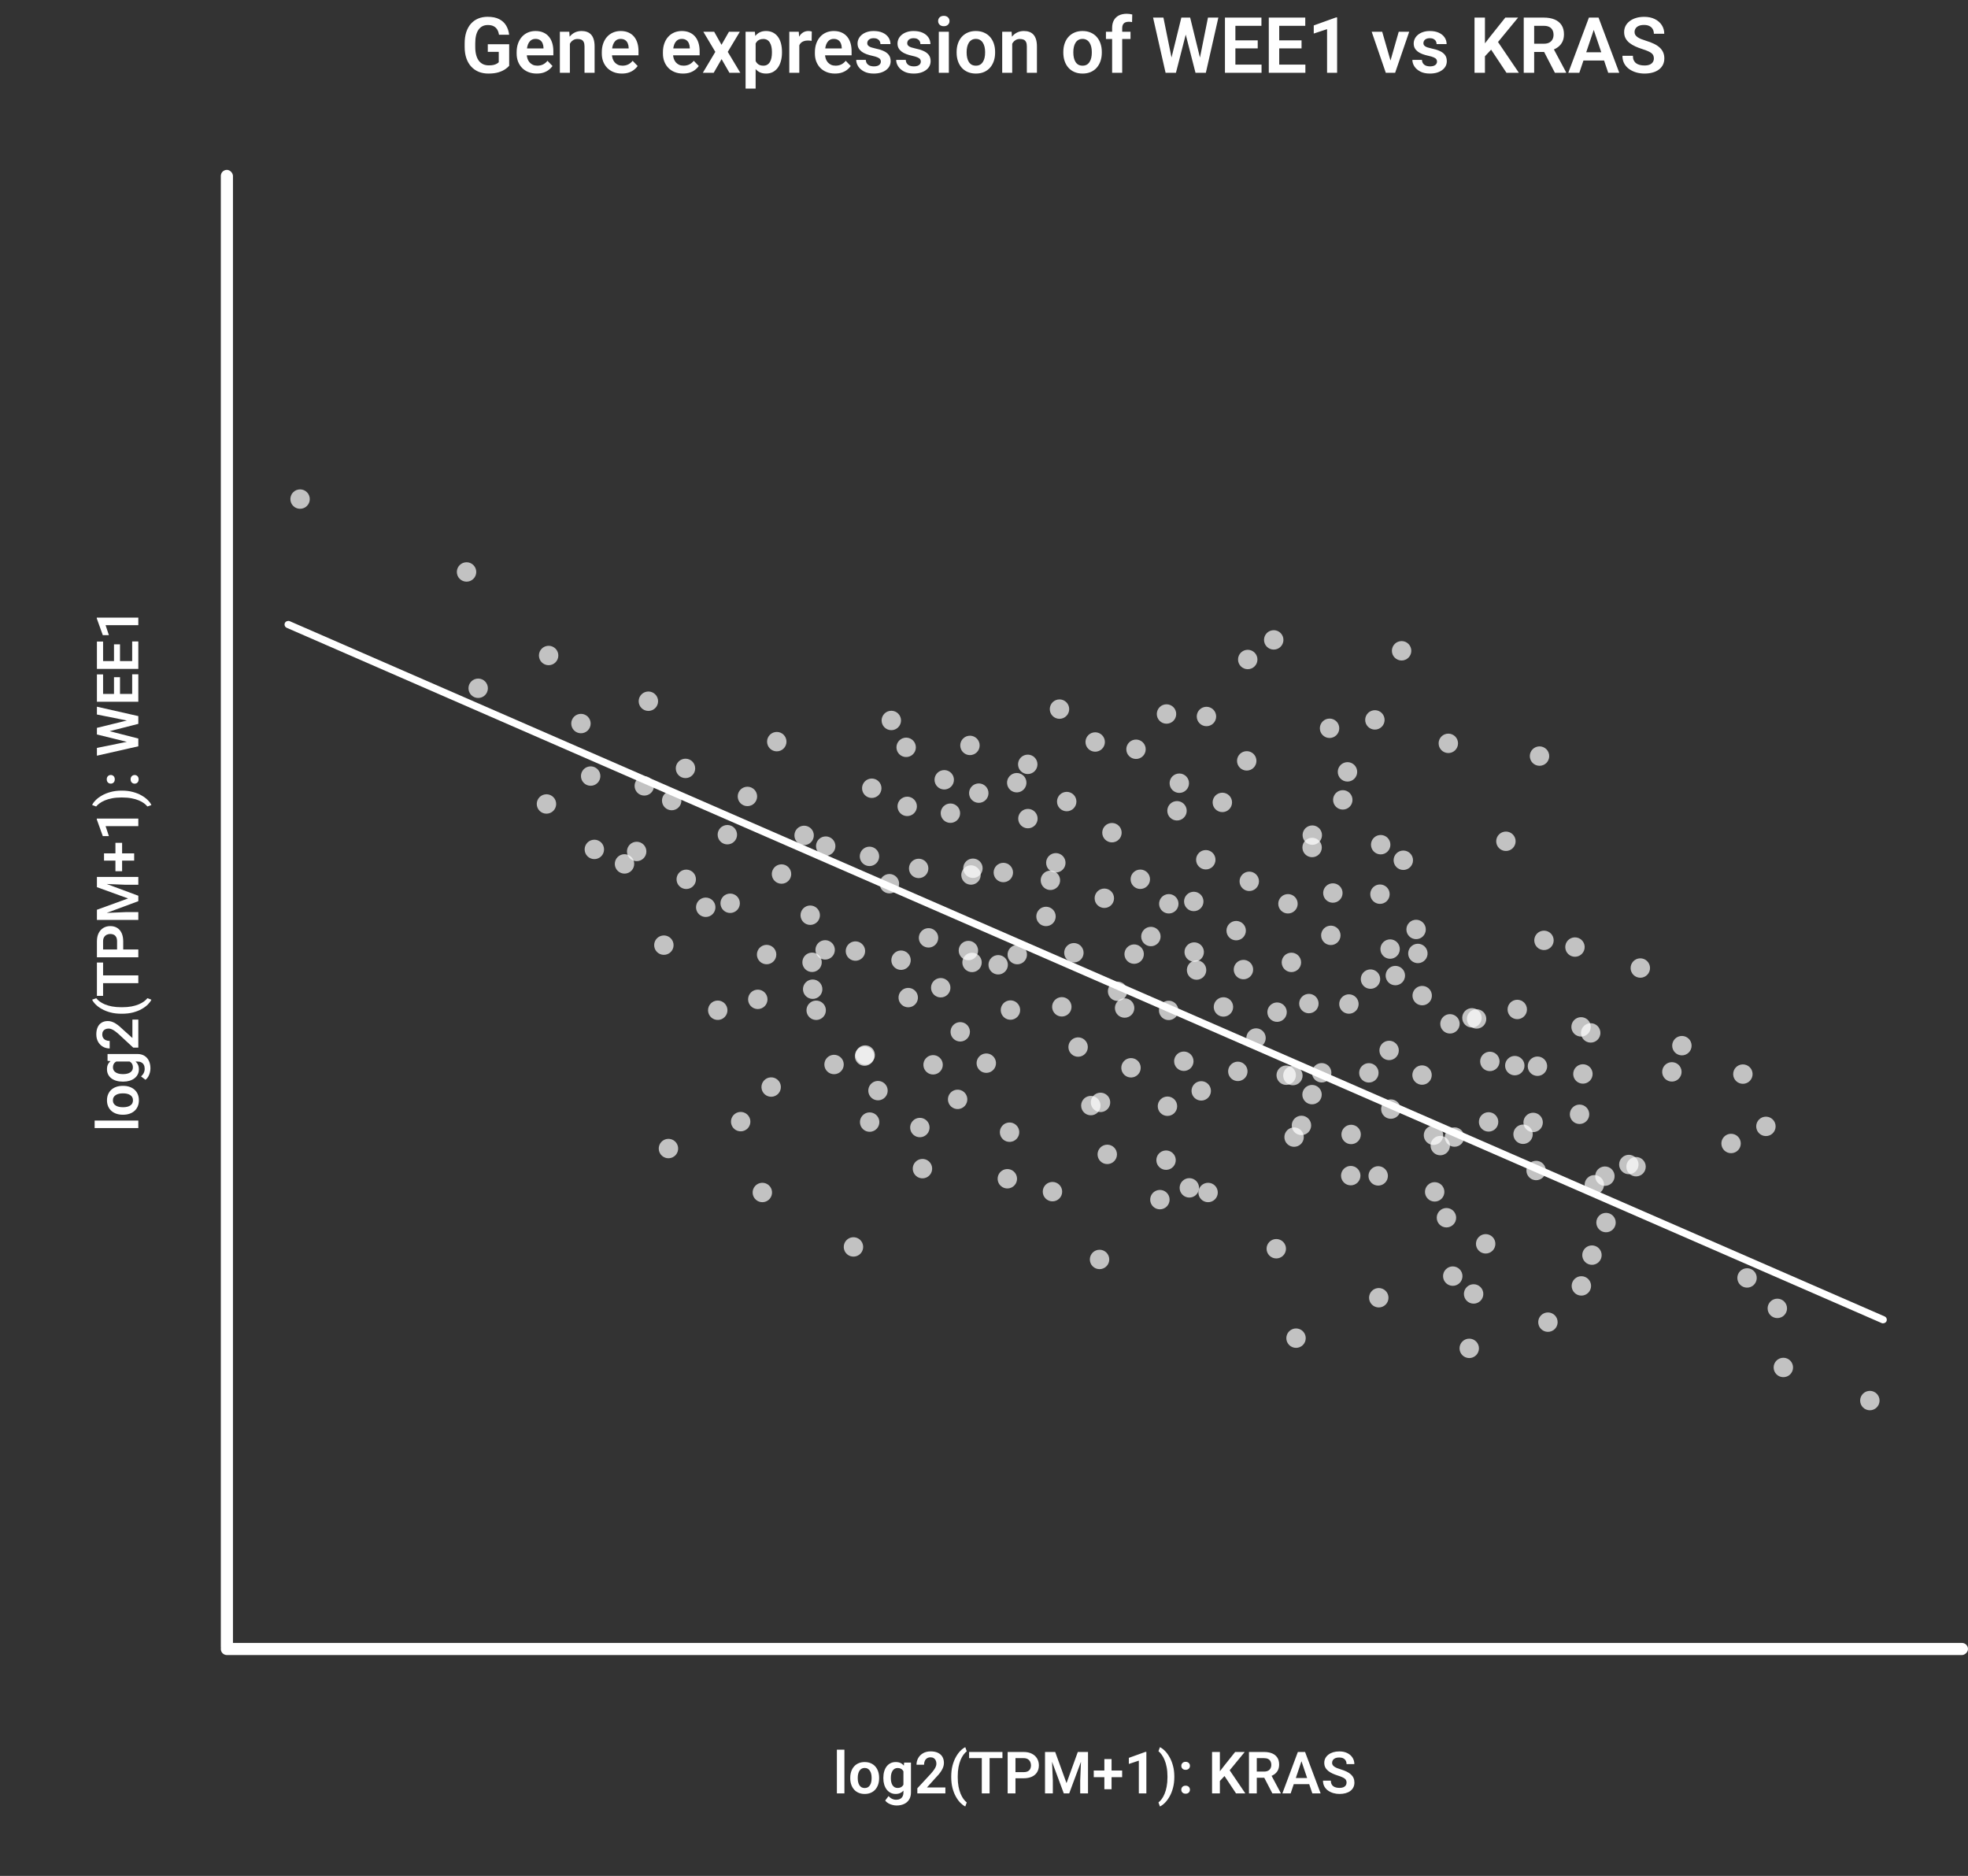 <svg width="811" height="773" viewBox="0 0 811 773" fill="none" xmlns="http://www.w3.org/2000/svg">
<rect x="0" y="0" width="811" height="773" fill="#333333" stroke="none"/>
<rect x="91" y="70" width="5" height="611" rx="2.5" fill="white"/>
<rect x="811" y="677" width="5" height="720" rx="2.5" transform="rotate(90 811 677)" fill="white"/>
<path d="M39 461.746L57 461.746L57 464.852L39 464.852L39 461.746ZM50.789 459.344L50.543 459.344C49.613 459.344 48.758 459.211 47.977 458.945C47.188 458.68 46.504 458.293 45.926 457.785C45.348 457.277 44.898 456.656 44.578 455.922C44.25 455.187 44.086 454.352 44.086 453.414C44.086 452.461 44.25 451.617 44.578 450.883C44.898 450.141 45.348 449.516 45.926 449.008C46.504 448.5 47.188 448.113 47.977 447.848C48.758 447.582 49.613 447.449 50.543 447.449L50.789 447.449C51.711 447.449 52.566 447.582 53.355 447.848C54.137 448.113 54.82 448.5 55.406 449.008C55.984 449.516 56.434 450.137 56.754 450.871C57.074 451.605 57.234 452.445 57.234 453.391C57.234 454.328 57.074 455.168 56.754 455.91C56.434 456.652 55.984 457.277 55.406 457.785C54.82 458.293 54.137 458.68 53.355 458.945C52.566 459.211 51.711 459.344 50.789 459.344ZM50.543 456.25L50.789 456.25C51.344 456.25 51.863 456.195 52.348 456.086C52.832 455.977 53.258 455.809 53.625 455.582C53.992 455.355 54.281 455.062 54.492 454.703C54.695 454.336 54.797 453.898 54.797 453.391C54.797 452.891 54.695 452.461 54.492 452.102C54.281 451.742 53.992 451.449 53.625 451.223C53.258 450.988 52.832 450.816 52.348 450.707C51.863 450.598 51.344 450.543 50.789 450.543L50.543 450.543C49.996 450.543 49.484 450.598 49.008 450.707C48.523 450.816 48.098 450.988 47.73 451.223C47.355 451.449 47.062 451.746 46.852 452.113C46.633 452.473 46.523 452.906 46.523 453.414C46.523 453.914 46.633 454.344 46.852 454.703C47.062 455.062 47.355 455.355 47.73 455.582C48.098 455.809 48.523 455.977 49.008 456.086C49.484 456.195 49.996 456.25 50.543 456.25ZM44.32 437.137L44.32 434.324L56.613 434.324C57.762 434.324 58.734 434.574 59.531 435.074C60.336 435.566 60.945 436.258 61.359 437.148C61.781 438.039 61.992 439.074 61.992 440.254C61.992 440.762 61.922 441.312 61.781 441.906C61.641 442.492 61.418 443.059 61.113 443.605C60.816 444.145 60.43 444.594 59.953 444.953L58.125 443.559C58.617 443.137 58.988 442.66 59.238 442.129C59.496 441.598 59.625 441.023 59.625 440.406C59.625 439.781 59.508 439.25 59.273 438.812C59.047 438.367 58.711 438.027 58.266 437.793C57.828 437.551 57.289 437.43 56.648 437.43L47.215 437.43L44.32 437.137ZM50.812 445.703L50.566 445.703C49.598 445.703 48.719 445.586 47.93 445.352C47.133 445.117 46.449 444.781 45.879 444.344C45.309 443.898 44.867 443.363 44.555 442.738C44.242 442.105 44.086 441.395 44.086 440.605C44.086 439.77 44.238 439.066 44.543 438.496C44.848 437.918 45.281 437.441 45.844 437.066C46.406 436.684 47.074 436.387 47.848 436.176C48.613 435.957 49.457 435.789 50.379 435.672L51.047 435.672C51.945 435.781 52.77 435.957 53.52 436.199C54.27 436.434 54.926 436.746 55.488 437.137C56.043 437.527 56.473 438.012 56.777 438.59C57.082 439.168 57.234 439.848 57.234 440.629C57.234 441.41 57.074 442.113 56.754 442.738C56.434 443.363 55.984 443.898 55.406 444.344C54.828 444.781 54.148 445.117 53.367 445.352C52.586 445.586 51.734 445.703 50.812 445.703ZM50.566 442.609L50.812 442.609C51.359 442.609 51.871 442.555 52.348 442.445C52.824 442.336 53.246 442.168 53.613 441.941C53.973 441.715 54.254 441.43 54.457 441.086C54.66 440.742 54.762 440.332 54.762 439.855C54.762 439.215 54.629 438.691 54.363 438.285C54.09 437.871 53.719 437.559 53.25 437.348C52.773 437.129 52.238 436.988 51.645 436.926L49.805 436.926C49.336 436.965 48.902 437.051 48.504 437.184C48.105 437.309 47.762 437.484 47.473 437.711C47.184 437.937 46.957 438.227 46.793 438.578C46.629 438.93 46.547 439.348 46.547 439.832C46.547 440.301 46.652 440.711 46.863 441.062C47.066 441.414 47.352 441.703 47.719 441.93C48.086 442.156 48.512 442.328 48.996 442.445C49.48 442.555 50.004 442.609 50.566 442.609ZM54.562 420.145L57 420.145L57 431.699L54.914 431.699L48.926 426.156C48.27 425.578 47.699 425.121 47.215 424.785C46.73 424.449 46.293 424.211 45.902 424.07C45.504 423.922 45.125 423.848 44.766 423.848C44.242 423.848 43.785 423.941 43.395 424.129C42.996 424.316 42.688 424.59 42.469 424.949C42.25 425.301 42.141 425.734 42.141 426.25C42.141 426.82 42.273 427.309 42.539 427.715C42.797 428.113 43.156 428.418 43.617 428.629C44.078 428.832 44.605 428.934 45.199 428.934L45.199 432.039C44.191 432.039 43.273 431.805 42.445 431.336C41.609 430.867 40.941 430.195 40.441 429.32C39.941 428.445 39.691 427.406 39.691 426.203C39.691 425.031 39.887 424.039 40.277 423.227C40.66 422.414 41.207 421.797 41.918 421.375C42.629 420.953 43.477 420.742 44.461 420.742C45.008 420.742 45.547 420.832 46.078 421.012C46.609 421.191 47.137 421.445 47.66 421.773C48.176 422.094 48.699 422.477 49.23 422.922C49.762 423.367 50.305 423.863 50.859 424.41L54.562 427.738L54.562 420.145ZM50.285 417.73L50.062 417.73C48.406 417.73 46.902 417.555 45.551 417.203C44.191 416.844 43 416.375 41.977 415.797C40.953 415.219 40.105 414.594 39.434 413.922C38.754 413.242 38.266 412.582 37.969 411.941L39.668 411.332C40.004 411.777 40.465 412.223 41.051 412.668C41.629 413.105 42.344 413.504 43.195 413.863C44.047 414.223 45.039 414.512 46.172 414.73C47.305 414.941 48.594 415.047 50.039 415.047L50.309 415.047C51.754 415.047 53.047 414.941 54.188 414.73C55.32 414.512 56.312 414.223 57.164 413.863C58.016 413.504 58.738 413.105 59.332 412.668C59.926 412.223 60.395 411.777 60.738 411.332L62.391 411.941C62.086 412.582 61.598 413.242 60.926 413.922C60.254 414.594 59.406 415.219 58.383 415.797C57.359 416.375 56.172 416.844 54.82 417.203C53.461 417.555 51.949 417.73 50.285 417.73ZM39.938 401.922L57 401.922L57 405.133L39.938 405.133L39.938 401.922ZM39.938 396.625L42.48 396.625L42.48 410.371L39.938 410.371L39.938 396.625ZM50.777 387.918L50.777 392.312L48.246 392.312L48.246 387.918C48.246 387.199 48.129 386.617 47.895 386.172C47.652 385.719 47.324 385.387 46.91 385.176C46.488 384.965 46.008 384.859 45.469 384.859C44.945 384.859 44.457 384.965 44.004 385.176C43.551 385.387 43.184 385.719 42.902 386.172C42.621 386.617 42.48 387.199 42.48 387.918L42.48 391.258L57 391.258L57 394.48L39.938 394.48L39.938 387.918C39.938 386.59 40.176 385.457 40.652 384.52C41.121 383.574 41.773 382.855 42.609 382.363C43.438 381.863 44.383 381.613 45.445 381.613C46.547 381.613 47.496 381.863 48.293 382.363C49.09 382.855 49.703 383.574 50.133 384.52C50.562 385.457 50.777 386.59 50.777 387.918ZM39.938 377.676L39.938 374.887L52.781 370.223L39.938 365.57L39.938 362.77L57 369.109L57 371.348L39.938 377.676ZM39.938 379.082L39.938 376.352L51.738 375.859L57 375.859L57 379.082L39.938 379.082ZM39.938 364.105L39.938 361.363L57 361.363L57 364.586L51.738 364.586L39.938 364.105ZM47.566 347.301L50.32 347.301L50.32 358.996L47.566 358.996L47.566 347.301ZM42.867 351.66L55.289 351.66L55.289 354.625L42.867 354.625L42.867 351.66ZM39.891 337.316L57 337.316L57 340.422L43.512 340.422L44.871 344.535L42.363 344.535L39.891 337.668L39.891 337.316ZM50.062 325.797L50.285 325.797C51.91 325.797 53.398 325.98 54.75 326.348C56.102 326.707 57.293 327.184 58.324 327.777C59.355 328.363 60.215 329.004 60.902 329.699C61.59 330.387 62.086 331.062 62.391 331.727L60.738 332.336C60.402 331.891 59.941 331.449 59.355 331.012C58.77 330.574 58.047 330.176 57.188 329.816C56.328 329.449 55.328 329.16 54.188 328.949C53.047 328.73 51.754 328.621 50.309 328.621L50.039 328.621C48.594 328.621 47.301 328.734 46.16 328.961C45.02 329.18 44.023 329.473 43.172 329.84C42.312 330.207 41.59 330.609 41.004 331.047C40.41 331.484 39.949 331.914 39.621 332.336L37.969 331.727C38.266 331.062 38.762 330.387 39.457 329.699C40.145 329.004 41.008 328.363 42.047 327.777C43.078 327.184 44.27 326.707 45.621 326.348C46.965 325.98 48.445 325.797 50.062 325.797ZM55.488 322.926C55.02 322.926 54.625 322.766 54.305 322.445C53.984 322.125 53.824 321.691 53.824 321.145C53.824 320.598 53.984 320.164 54.305 319.844C54.625 319.523 55.02 319.363 55.488 319.363C55.949 319.363 56.34 319.523 56.66 319.844C56.973 320.164 57.129 320.598 57.129 321.145C57.129 321.691 56.973 322.125 56.66 322.445C56.34 322.766 55.949 322.926 55.488 322.926ZM45.656 322.914C45.188 322.914 44.793 322.754 44.473 322.434C44.152 322.113 43.992 321.68 43.992 321.133C43.992 320.586 44.152 320.152 44.473 319.832C44.793 319.512 45.188 319.352 45.656 319.352C46.117 319.352 46.508 319.512 46.828 319.832C47.141 320.152 47.297 320.586 47.297 321.133C47.297 321.68 47.141 322.113 46.828 322.434C46.508 322.754 46.117 322.914 45.656 322.914ZM53.73 306.051L39.938 302.652L39.938 300.812L42.844 300.695L57 304.328L57 306.273L53.73 306.051ZM39.938 308.195L53.684 305.406L57 305.406L57 307.527L39.938 311.395L39.938 308.195ZM53.625 297.168L39.938 294.426L39.938 291.215L57 295.082L57 297.203L53.625 297.168ZM39.938 299.934L53.777 296.535L57 296.336L57 298.281L42.832 301.902L39.938 301.762L39.938 299.934ZM54.469 277.867L57 277.867L57 286.937L54.469 286.937L54.469 277.867ZM39.938 285.953L57 285.953L57 289.176L39.938 289.176L39.938 285.953ZM46.98 279.051L49.453 279.051L49.453 286.937L46.98 286.937L46.98 279.051ZM39.938 277.902L42.48 277.902L42.48 286.937L39.938 286.937L39.938 277.902ZM54.469 264.32L57 264.32L57 273.391L54.469 273.391L54.469 264.32ZM39.938 272.406L57 272.406L57 275.629L39.938 275.629L39.938 272.406ZM46.98 265.504L49.453 265.504L49.453 273.391L46.98 273.391L46.98 265.504ZM39.938 264.355L42.48 264.355L42.48 273.391L39.938 273.391L39.938 264.355ZM39.891 254.512L57 254.512L57 257.617L43.512 257.617L44.871 261.73L42.363 261.73L39.891 254.863L39.891 254.512Z" fill="white"/>
<path d="M347.98 721V739H344.875V721H347.98ZM350.383 732.789V732.543C350.383 731.613 350.516 730.758 350.781 729.977C351.047 729.188 351.434 728.504 351.941 727.926C352.449 727.348 353.07 726.898 353.805 726.578C354.539 726.25 355.375 726.086 356.312 726.086C357.266 726.086 358.109 726.25 358.844 726.578C359.586 726.898 360.211 727.348 360.719 727.926C361.227 728.504 361.613 729.188 361.879 729.977C362.145 730.758 362.277 731.613 362.277 732.543V732.789C362.277 733.711 362.145 734.566 361.879 735.355C361.613 736.137 361.227 736.82 360.719 737.406C360.211 737.984 359.59 738.434 358.855 738.754C358.121 739.074 357.281 739.234 356.336 739.234C355.398 739.234 354.559 739.074 353.816 738.754C353.074 738.434 352.449 737.984 351.941 737.406C351.434 736.82 351.047 736.137 350.781 735.355C350.516 734.566 350.383 733.711 350.383 732.789ZM353.477 732.543V732.789C353.477 733.344 353.531 733.863 353.641 734.348C353.75 734.832 353.918 735.258 354.145 735.625C354.371 735.992 354.664 736.281 355.023 736.492C355.391 736.695 355.828 736.797 356.336 736.797C356.836 736.797 357.266 736.695 357.625 736.492C357.984 736.281 358.277 735.992 358.504 735.625C358.738 735.258 358.91 734.832 359.02 734.348C359.129 733.863 359.184 733.344 359.184 732.789V732.543C359.184 731.996 359.129 731.484 359.02 731.008C358.91 730.523 358.738 730.098 358.504 729.73C358.277 729.355 357.98 729.062 357.613 728.852C357.254 728.633 356.82 728.523 356.312 728.523C355.812 728.523 355.383 728.633 355.023 728.852C354.664 729.062 354.371 729.355 354.145 729.73C353.918 730.098 353.75 730.523 353.641 731.008C353.531 731.484 353.477 731.996 353.477 732.543ZM372.59 726.32H375.402V738.613C375.402 739.762 375.152 740.734 374.652 741.531C374.16 742.336 373.469 742.945 372.578 743.359C371.688 743.781 370.652 743.992 369.473 743.992C368.965 743.992 368.414 743.922 367.82 743.781C367.234 743.641 366.668 743.418 366.121 743.113C365.582 742.816 365.133 742.43 364.773 741.953L366.168 740.125C366.59 740.617 367.066 740.988 367.598 741.238C368.129 741.496 368.703 741.625 369.32 741.625C369.945 741.625 370.477 741.508 370.914 741.273C371.359 741.047 371.699 740.711 371.934 740.266C372.176 739.828 372.297 739.289 372.297 738.648V729.215L372.59 726.32ZM364.023 732.812V732.566C364.023 731.598 364.141 730.719 364.375 729.93C364.609 729.133 364.945 728.449 365.383 727.879C365.828 727.309 366.363 726.867 366.988 726.555C367.621 726.242 368.332 726.086 369.121 726.086C369.957 726.086 370.66 726.238 371.23 726.543C371.809 726.848 372.285 727.281 372.66 727.844C373.043 728.406 373.34 729.074 373.551 729.848C373.77 730.613 373.938 731.457 374.055 732.379V733.047C373.945 733.945 373.77 734.77 373.527 735.52C373.293 736.27 372.98 736.926 372.59 737.488C372.199 738.043 371.715 738.473 371.137 738.777C370.559 739.082 369.879 739.234 369.098 739.234C368.316 739.234 367.613 739.074 366.988 738.754C366.363 738.434 365.828 737.984 365.383 737.406C364.945 736.828 364.609 736.148 364.375 735.367C364.141 734.586 364.023 733.734 364.023 732.812ZM367.117 732.566V732.812C367.117 733.359 367.172 733.871 367.281 734.348C367.391 734.824 367.559 735.246 367.785 735.613C368.012 735.973 368.297 736.254 368.641 736.457C368.984 736.66 369.395 736.762 369.871 736.762C370.512 736.762 371.035 736.629 371.441 736.363C371.855 736.09 372.168 735.719 372.379 735.25C372.598 734.773 372.738 734.238 372.801 733.645V731.805C372.762 731.336 372.676 730.902 372.543 730.504C372.418 730.105 372.242 729.762 372.016 729.473C371.789 729.184 371.5 728.957 371.148 728.793C370.797 728.629 370.379 728.547 369.895 728.547C369.426 728.547 369.016 728.652 368.664 728.863C368.312 729.066 368.023 729.352 367.797 729.719C367.57 730.086 367.398 730.512 367.281 730.996C367.172 731.48 367.117 732.004 367.117 732.566ZM389.582 736.562V739H378.027V736.914L383.57 730.926C384.148 730.27 384.605 729.699 384.941 729.215C385.277 728.73 385.516 728.293 385.656 727.902C385.805 727.504 385.879 727.125 385.879 726.766C385.879 726.242 385.785 725.785 385.598 725.395C385.41 724.996 385.137 724.688 384.777 724.469C384.426 724.25 383.992 724.141 383.477 724.141C382.906 724.141 382.418 724.273 382.012 724.539C381.613 724.797 381.309 725.156 381.098 725.617C380.895 726.078 380.793 726.605 380.793 727.199H377.688C377.688 726.191 377.922 725.273 378.391 724.445C378.859 723.609 379.531 722.941 380.406 722.441C381.281 721.941 382.32 721.691 383.523 721.691C384.695 721.691 385.688 721.887 386.5 722.277C387.312 722.66 387.93 723.207 388.352 723.918C388.773 724.629 388.984 725.477 388.984 726.461C388.984 727.008 388.895 727.547 388.715 728.078C388.535 728.609 388.281 729.137 387.953 729.66C387.633 730.176 387.25 730.699 386.805 731.23C386.359 731.762 385.863 732.305 385.316 732.859L381.988 736.562H389.582ZM391.996 732.285V732.062C391.996 730.406 392.172 728.902 392.523 727.551C392.883 726.191 393.352 725 393.93 723.977C394.508 722.953 395.133 722.105 395.805 721.434C396.484 720.754 397.145 720.266 397.785 719.969L398.395 721.668C397.949 722.004 397.504 722.465 397.059 723.051C396.621 723.629 396.223 724.344 395.863 725.195C395.504 726.047 395.215 727.039 394.996 728.172C394.785 729.305 394.68 730.594 394.68 732.039V732.309C394.68 733.754 394.785 735.047 394.996 736.188C395.215 737.32 395.504 738.312 395.863 739.164C396.223 740.016 396.621 740.738 397.059 741.332C397.504 741.926 397.949 742.395 398.395 742.738L397.785 744.391C397.145 744.086 396.484 743.598 395.805 742.926C395.133 742.254 394.508 741.406 393.93 740.383C393.352 739.359 392.883 738.172 392.523 736.82C392.172 735.461 391.996 733.949 391.996 732.285ZM407.805 721.938V739H404.594V721.938H407.805ZM413.102 721.938V724.48H399.355V721.938H413.102ZM421.809 732.777H417.414V730.246H421.809C422.527 730.246 423.109 730.129 423.555 729.895C424.008 729.652 424.34 729.324 424.551 728.91C424.762 728.488 424.867 728.008 424.867 727.469C424.867 726.945 424.762 726.457 424.551 726.004C424.34 725.551 424.008 725.184 423.555 724.902C423.109 724.621 422.527 724.48 421.809 724.48H418.469V739H415.246V721.938H421.809C423.137 721.938 424.27 722.176 425.207 722.652C426.152 723.121 426.871 723.773 427.363 724.609C427.863 725.438 428.113 726.383 428.113 727.445C428.113 728.547 427.863 729.496 427.363 730.293C426.871 731.09 426.152 731.703 425.207 732.133C424.27 732.562 423.137 732.777 421.809 732.777ZM432.051 721.938H434.84L439.504 734.781L444.156 721.938H446.957L440.617 739H438.379L432.051 721.938ZM430.645 721.938H433.375L433.867 733.738V739H430.645V721.938ZM445.621 721.938H448.363V739H445.141V733.738L445.621 721.938ZM462.426 729.566V732.32H450.73V729.566H462.426ZM458.066 724.867V737.289H455.102V724.867H458.066ZM472.41 721.891V739H469.305V725.512L465.191 726.871V724.363L472.059 721.891H472.41ZM483.93 732.062V732.285C483.93 733.91 483.746 735.398 483.379 736.75C483.02 738.102 482.543 739.293 481.949 740.324C481.363 741.355 480.723 742.215 480.027 742.902C479.34 743.59 478.664 744.086 478 744.391L477.391 742.738C477.836 742.402 478.277 741.941 478.715 741.355C479.152 740.77 479.551 740.047 479.91 739.188C480.277 738.328 480.566 737.328 480.777 736.188C480.996 735.047 481.105 733.754 481.105 732.309V732.039C481.105 730.594 480.992 729.301 480.766 728.16C480.547 727.02 480.254 726.023 479.887 725.172C479.52 724.312 479.117 723.59 478.68 723.004C478.242 722.41 477.812 721.949 477.391 721.621L478 719.969C478.664 720.266 479.34 720.762 480.027 721.457C480.723 722.145 481.363 723.008 481.949 724.047C482.543 725.078 483.02 726.27 483.379 727.621C483.746 728.965 483.93 730.445 483.93 732.062ZM486.801 737.488C486.801 737.02 486.961 736.625 487.281 736.305C487.602 735.984 488.035 735.824 488.582 735.824C489.129 735.824 489.562 735.984 489.883 736.305C490.203 736.625 490.363 737.02 490.363 737.488C490.363 737.949 490.203 738.34 489.883 738.66C489.562 738.973 489.129 739.129 488.582 739.129C488.035 739.129 487.602 738.973 487.281 738.66C486.961 738.34 486.801 737.949 486.801 737.488ZM486.812 727.656C486.812 727.188 486.973 726.793 487.293 726.473C487.613 726.152 488.047 725.992 488.594 725.992C489.141 725.992 489.574 726.152 489.895 726.473C490.215 726.793 490.375 727.188 490.375 727.656C490.375 728.117 490.215 728.508 489.895 728.828C489.574 729.141 489.141 729.297 488.594 729.297C488.047 729.297 487.613 729.141 487.293 728.828C486.973 728.508 486.812 728.117 486.812 727.656ZM502.703 721.938V739H499.48V721.938H502.703ZM512.945 721.938L506.102 730.258L502.188 734.441L501.613 731.312L504.332 727.785L508.996 721.938H512.945ZM509.359 739L504.051 731.008L506.359 728.922L513.191 739H509.359ZM514.691 721.938H520.891C522.188 721.938 523.301 722.133 524.23 722.523C525.16 722.914 525.875 723.492 526.375 724.258C526.875 725.023 527.125 725.965 527.125 727.082C527.125 727.965 526.969 728.73 526.656 729.379C526.344 730.027 525.902 730.57 525.332 731.008C524.77 731.445 524.105 731.789 523.34 732.039L522.332 732.555H516.859L516.836 730.012H520.926C521.59 730.012 522.141 729.895 522.578 729.66C523.016 729.426 523.344 729.102 523.562 728.688C523.789 728.273 523.902 727.801 523.902 727.27C523.902 726.699 523.793 726.207 523.574 725.793C523.355 725.371 523.023 725.047 522.578 724.82C522.133 724.594 521.57 724.48 520.891 724.48H517.914V739H514.691V721.938ZM524.324 739L520.375 731.359L523.785 731.348L527.781 738.836V739H524.324ZM536.734 724.527L531.871 739H528.461L534.836 721.938H537.016L536.734 724.527ZM540.801 739L535.914 724.527L535.621 721.938H537.812L544.223 739H540.801ZM540.578 732.66V735.203H531.426V732.66H540.578ZM554.91 734.57C554.91 734.242 554.859 733.949 554.758 733.691C554.664 733.426 554.488 733.188 554.23 732.977C553.98 732.758 553.625 732.547 553.164 732.344C552.711 732.133 552.125 731.914 551.406 731.688C550.609 731.438 549.867 731.156 549.18 730.844C548.492 730.531 547.887 730.168 547.363 729.754C546.848 729.34 546.445 728.863 546.156 728.324C545.867 727.777 545.723 727.145 545.723 726.426C545.723 725.723 545.871 725.082 546.168 724.504C546.473 723.926 546.902 723.43 547.457 723.016C548.012 722.594 548.664 722.27 549.414 722.043C550.172 721.816 551.008 721.703 551.922 721.703C553.188 721.703 554.281 721.934 555.203 722.395C556.133 722.855 556.852 723.48 557.359 724.27C557.867 725.059 558.121 725.945 558.121 726.93H554.91C554.91 726.398 554.797 725.93 554.57 725.523C554.352 725.117 554.016 724.797 553.562 724.562C553.117 724.328 552.555 724.211 551.875 724.211C551.219 724.211 550.672 724.309 550.234 724.504C549.805 724.699 549.48 724.965 549.262 725.301C549.051 725.637 548.945 726.012 548.945 726.426C548.945 726.738 549.02 727.02 549.168 727.27C549.316 727.512 549.539 727.742 549.836 727.961C550.133 728.172 550.5 728.371 550.938 728.559C551.383 728.738 551.898 728.918 552.484 729.098C553.422 729.379 554.242 729.691 554.945 730.035C555.656 730.379 556.246 730.77 556.715 731.207C557.191 731.645 557.547 732.137 557.781 732.684C558.023 733.23 558.145 733.852 558.145 734.547C558.145 735.281 558 735.938 557.711 736.516C557.422 737.094 557.008 737.586 556.469 737.992C555.93 738.398 555.281 738.707 554.523 738.918C553.773 739.129 552.934 739.234 552.004 739.234C551.176 739.234 550.355 739.125 549.543 738.906C548.738 738.68 548.008 738.344 547.352 737.898C546.695 737.445 546.172 736.875 545.781 736.188C545.391 735.492 545.195 734.68 545.195 733.75H548.43C548.43 734.289 548.516 734.75 548.688 735.133C548.867 735.508 549.117 735.816 549.438 736.059C549.766 736.293 550.148 736.465 550.586 736.574C551.023 736.684 551.496 736.738 552.004 736.738C552.66 736.738 553.199 736.648 553.621 736.469C554.051 736.281 554.371 736.023 554.582 735.695C554.801 735.367 554.91 734.992 554.91 734.57Z" fill="white"/>
<path d="M209.828 18.234V27.094C209.495 27.521 208.969 27.984 208.25 28.484C207.542 28.984 206.615 29.417 205.469 29.781C204.323 30.135 202.917 30.312 201.25 30.312C199.802 30.312 198.479 30.073 197.281 29.594C196.083 29.104 195.052 28.391 194.188 27.453C193.323 26.516 192.656 25.37 192.188 24.016C191.719 22.662 191.484 21.115 191.484 19.375V17.875C191.484 16.135 191.703 14.588 192.141 13.234C192.589 11.88 193.224 10.734 194.047 9.797C194.88 8.859 195.875 8.146 197.031 7.656C198.198 7.167 199.5 6.922 200.938 6.922C202.865 6.922 204.448 7.24 205.688 7.875C206.938 8.51 207.896 9.385 208.562 10.5C209.229 11.604 209.646 12.875 209.812 14.312H205.625C205.51 13.521 205.281 12.828 204.938 12.234C204.594 11.63 204.104 11.162 203.469 10.828C202.844 10.484 202.031 10.312 201.031 10.312C200.188 10.312 199.443 10.479 198.797 10.812C198.151 11.146 197.609 11.63 197.172 12.266C196.734 12.901 196.401 13.688 196.172 14.625C195.953 15.562 195.844 16.635 195.844 17.844V19.375C195.844 20.594 195.969 21.677 196.219 22.625C196.469 23.562 196.828 24.354 197.297 25C197.776 25.635 198.365 26.12 199.062 26.453C199.771 26.776 200.573 26.938 201.469 26.938C202.281 26.938 202.953 26.87 203.484 26.734C204.026 26.588 204.458 26.417 204.781 26.219C205.104 26.021 205.354 25.828 205.531 25.641V21.375H201.016V18.234H209.828ZM221.172 30.312C219.891 30.312 218.74 30.104 217.719 29.688C216.698 29.271 215.828 28.693 215.109 27.953C214.401 27.203 213.854 26.333 213.469 25.344C213.094 24.344 212.906 23.271 212.906 22.125V21.5C212.906 20.198 213.094 19.016 213.469 17.953C213.844 16.88 214.375 15.958 215.062 15.188C215.75 14.417 216.573 13.823 217.531 13.406C218.49 12.99 219.547 12.781 220.703 12.781C221.901 12.781 222.958 12.984 223.875 13.391C224.792 13.787 225.557 14.349 226.172 15.078C226.786 15.807 227.25 16.682 227.562 17.703C227.875 18.713 228.031 19.833 228.031 21.062V22.797L214.781 22.797V19.953L223.969 19.953V19.641C223.948 18.984 223.823 18.385 223.594 17.844C223.365 17.292 223.01 16.854 222.531 16.531C222.052 16.198 221.432 16.031 220.672 16.031C220.057 16.031 219.521 16.167 219.062 16.438C218.615 16.698 218.24 17.073 217.938 17.562C217.646 18.042 217.427 18.615 217.281 19.281C217.135 19.948 217.062 20.688 217.062 21.5V22.125C217.062 22.833 217.156 23.49 217.344 24.094C217.542 24.698 217.828 25.224 218.203 25.672C218.589 26.109 219.047 26.453 219.578 26.703C220.12 26.943 220.734 27.062 221.422 27.062C222.286 27.062 223.068 26.896 223.766 26.562C224.474 26.219 225.089 25.713 225.609 25.047L227.688 27.203C227.333 27.724 226.854 28.224 226.25 28.703C225.656 29.182 224.938 29.573 224.094 29.875C223.25 30.167 222.276 30.312 221.172 30.312ZM234.844 16.703V30H230.719V13.094H234.594L234.844 16.703ZM234.188 20.938H232.969C232.979 19.708 233.146 18.594 233.469 17.594C233.792 16.594 234.245 15.734 234.828 15.016C235.422 14.297 236.125 13.745 236.938 13.359C237.75 12.974 238.656 12.781 239.656 12.781C240.469 12.781 241.203 12.896 241.859 13.125C242.516 13.354 243.078 13.719 243.547 14.219C244.026 14.719 244.391 15.375 244.641 16.188C244.901 16.99 245.031 17.979 245.031 19.156V30L240.875 30V19.125C240.875 18.354 240.76 17.745 240.531 17.297C240.312 16.849 239.99 16.531 239.562 16.344C239.146 16.156 238.63 16.062 238.016 16.062C237.38 16.062 236.823 16.193 236.344 16.453C235.875 16.703 235.479 17.052 235.156 17.5C234.844 17.948 234.604 18.463 234.438 19.047C234.271 19.63 234.188 20.26 234.188 20.938ZM256.266 30.312C254.984 30.312 253.833 30.104 252.812 29.688C251.792 29.271 250.922 28.693 250.203 27.953C249.495 27.203 248.948 26.333 248.562 25.344C248.188 24.344 248 23.271 248 22.125V21.5C248 20.198 248.188 19.016 248.562 17.953C248.938 16.88 249.469 15.958 250.156 15.188C250.844 14.417 251.667 13.823 252.625 13.406C253.583 12.99 254.641 12.781 255.797 12.781C256.995 12.781 258.052 12.984 258.969 13.391C259.885 13.787 260.651 14.349 261.266 15.078C261.88 15.807 262.344 16.682 262.656 17.703C262.969 18.713 263.125 19.833 263.125 21.062V22.797H249.875V19.953H259.062V19.641C259.042 18.984 258.917 18.385 258.688 17.844C258.458 17.292 258.104 16.854 257.625 16.531C257.146 16.198 256.526 16.031 255.766 16.031C255.151 16.031 254.615 16.167 254.156 16.438C253.708 16.698 253.333 17.073 253.031 17.562C252.74 18.042 252.521 18.615 252.375 19.281C252.229 19.948 252.156 20.688 252.156 21.5V22.125C252.156 22.833 252.25 23.49 252.438 24.094C252.635 24.698 252.922 25.224 253.297 25.672C253.682 26.109 254.141 26.453 254.672 26.703C255.214 26.943 255.828 27.062 256.516 27.062C257.38 27.062 258.161 26.896 258.859 26.562C259.568 26.219 260.182 25.713 260.703 25.047L262.781 27.203C262.427 27.724 261.948 28.224 261.344 28.703C260.75 29.182 260.031 29.573 259.188 29.875C258.344 30.167 257.37 30.312 256.266 30.312ZM281.453 30.312C280.172 30.312 279.021 30.104 278 29.688C276.979 29.271 276.109 28.693 275.391 27.953C274.682 27.203 274.135 26.333 273.75 25.344C273.375 24.344 273.188 23.271 273.188 22.125V21.5C273.188 20.198 273.375 19.016 273.75 17.953C274.125 16.88 274.656 15.958 275.344 15.188C276.031 14.417 276.854 13.823 277.812 13.406C278.771 12.99 279.828 12.781 280.984 12.781C282.182 12.781 283.24 12.984 284.156 13.391C285.073 13.787 285.839 14.349 286.453 15.078C287.068 15.807 287.531 16.682 287.844 17.703C288.156 18.713 288.312 19.833 288.312 21.062V22.797H275.062V19.953H284.25V19.641C284.229 18.984 284.104 18.385 283.875 17.844C283.646 17.292 283.292 16.854 282.812 16.531C282.333 16.198 281.714 16.031 280.953 16.031C280.339 16.031 279.802 16.167 279.344 16.438C278.896 16.698 278.521 17.073 278.219 17.562C277.927 18.042 277.708 18.615 277.562 19.281C277.417 19.948 277.344 20.688 277.344 21.5V22.125C277.344 22.833 277.438 23.49 277.625 24.094C277.823 24.698 278.109 25.224 278.484 25.672C278.87 26.109 279.328 26.453 279.859 26.703C280.401 26.943 281.016 27.062 281.703 27.062C282.568 27.062 283.349 26.896 284.047 26.562C284.755 26.219 285.37 25.713 285.891 25.047L287.969 27.203C287.615 27.724 287.135 28.224 286.531 28.703C285.938 29.182 285.219 29.573 284.375 29.875C283.531 30.167 282.557 30.312 281.453 30.312ZM294.312 13.094L297.328 18.469L300.391 13.094H304.875L299.906 21.375L305.078 30H300.594L297.359 24.359L294.109 30H289.625L294.781 21.375L289.844 13.094L294.312 13.094ZM311.391 16.344V36.5H307.25V13.094H311.078L311.391 16.344ZM322.25 21.375V21.703C322.25 22.932 322.104 24.073 321.812 25.125C321.531 26.167 321.115 27.078 320.562 27.859C320.01 28.63 319.323 29.234 318.5 29.672C317.688 30.099 316.75 30.312 315.688 30.312C314.646 30.312 313.74 30.115 312.969 29.719C312.198 29.312 311.547 28.74 311.016 28C310.484 27.26 310.057 26.401 309.734 25.422C309.422 24.432 309.188 23.354 309.031 22.188V21.141C309.188 19.901 309.422 18.776 309.734 17.766C310.057 16.745 310.484 15.865 311.016 15.125C311.547 14.375 312.193 13.797 312.953 13.391C313.724 12.984 314.625 12.781 315.656 12.781C316.729 12.781 317.672 12.984 318.484 13.391C319.307 13.797 320 14.38 320.562 15.141C321.125 15.901 321.547 16.807 321.828 17.859C322.109 18.912 322.25 20.083 322.25 21.375ZM318.109 21.703V21.375C318.109 20.625 318.042 19.932 317.906 19.297C317.771 18.651 317.562 18.088 317.281 17.609C317 17.12 316.635 16.74 316.188 16.469C315.74 16.198 315.198 16.062 314.562 16.062C313.927 16.062 313.38 16.167 312.922 16.375C312.464 16.583 312.089 16.88 311.797 17.266C311.505 17.651 311.276 18.109 311.109 18.641C310.953 19.162 310.849 19.74 310.797 20.375V22.969C310.891 23.74 311.073 24.432 311.344 25.047C311.615 25.662 312.01 26.151 312.531 26.516C313.062 26.88 313.75 27.062 314.594 27.062C315.229 27.062 315.771 26.922 316.219 26.641C316.667 26.359 317.031 25.974 317.312 25.484C317.594 24.984 317.797 24.412 317.922 23.766C318.047 23.12 318.109 22.432 318.109 21.703ZM329.391 16.547V30H325.266V13.094L329.172 13.094L329.391 16.547ZM334.531 12.984L334.469 16.828C334.24 16.787 333.979 16.755 333.688 16.734C333.406 16.713 333.141 16.703 332.891 16.703C332.255 16.703 331.698 16.792 331.219 16.969C330.74 17.135 330.339 17.38 330.016 17.703C329.703 18.026 329.464 18.422 329.297 18.891C329.13 19.349 329.036 19.87 329.016 20.453L328.125 20.344C328.125 19.271 328.234 18.276 328.453 17.359C328.672 16.443 328.99 15.641 329.406 14.953C329.823 14.266 330.344 13.734 330.969 13.359C331.604 12.974 332.333 12.781 333.156 12.781C333.385 12.781 333.63 12.802 333.891 12.844C334.161 12.875 334.375 12.922 334.531 12.984ZM344.078 30.312C342.797 30.312 341.646 30.104 340.625 29.688C339.604 29.271 338.734 28.693 338.016 27.953C337.307 27.203 336.76 26.333 336.375 25.344C336 24.344 335.812 23.271 335.812 22.125V21.5C335.812 20.198 336 19.016 336.375 17.953C336.75 16.88 337.281 15.958 337.969 15.188C338.656 14.417 339.479 13.823 340.438 13.406C341.396 12.99 342.453 12.781 343.609 12.781C344.807 12.781 345.865 12.984 346.781 13.391C347.698 13.787 348.464 14.349 349.078 15.078C349.693 15.807 350.156 16.682 350.469 17.703C350.781 18.713 350.938 19.833 350.938 21.062V22.797H337.688V19.953H346.875V19.641C346.854 18.984 346.729 18.385 346.5 17.844C346.271 17.292 345.917 16.854 345.438 16.531C344.958 16.198 344.339 16.031 343.578 16.031C342.964 16.031 342.427 16.167 341.969 16.438C341.521 16.698 341.146 17.073 340.844 17.562C340.552 18.042 340.333 18.615 340.188 19.281C340.042 19.948 339.969 20.688 339.969 21.5V22.125C339.969 22.833 340.062 23.49 340.25 24.094C340.448 24.698 340.734 25.224 341.109 25.672C341.495 26.109 341.953 26.453 342.484 26.703C343.026 26.943 343.641 27.062 344.328 27.062C345.193 27.062 345.974 26.896 346.672 26.562C347.38 26.219 347.995 25.713 348.516 25.047L350.594 27.203C350.24 27.724 349.76 28.224 349.156 28.703C348.562 29.182 347.844 29.573 347 29.875C346.156 30.167 345.182 30.312 344.078 30.312ZM363 25.375C363 25.021 362.906 24.703 362.719 24.422C362.531 24.141 362.177 23.885 361.656 23.656C361.146 23.417 360.396 23.193 359.406 22.984C358.531 22.797 357.724 22.562 356.984 22.281C356.245 22 355.609 21.662 355.078 21.266C354.547 20.859 354.13 20.385 353.828 19.844C353.536 19.292 353.391 18.656 353.391 17.938C353.391 17.24 353.542 16.583 353.844 15.969C354.146 15.344 354.583 14.797 355.156 14.328C355.729 13.849 356.427 13.474 357.25 13.203C358.073 12.922 359 12.781 360.031 12.781C361.469 12.781 362.703 13.016 363.734 13.484C364.776 13.953 365.573 14.599 366.125 15.422C366.677 16.234 366.953 17.151 366.953 18.172H362.828C362.828 17.724 362.724 17.318 362.516 16.953C362.318 16.588 362.01 16.297 361.594 16.078C361.177 15.849 360.651 15.734 360.016 15.734C359.443 15.734 358.958 15.828 358.562 16.016C358.177 16.203 357.885 16.448 357.688 16.75C357.49 17.052 357.391 17.385 357.391 17.75C357.391 18.021 357.443 18.266 357.547 18.484C357.661 18.693 357.844 18.885 358.094 19.062C358.344 19.24 358.682 19.401 359.109 19.547C359.547 19.693 360.083 19.833 360.719 19.969C361.979 20.219 363.078 20.552 364.016 20.969C364.964 21.375 365.703 21.917 366.234 22.594C366.766 23.271 367.031 24.135 367.031 25.188C367.031 25.938 366.87 26.625 366.547 27.25C366.224 27.865 365.755 28.401 365.141 28.859C364.526 29.318 363.792 29.677 362.938 29.938C362.083 30.188 361.12 30.312 360.047 30.312C358.495 30.312 357.182 30.037 356.109 29.484C355.036 28.922 354.224 28.213 353.672 27.359C353.12 26.495 352.844 25.599 352.844 24.672L356.797 24.672C356.828 25.328 357.005 25.854 357.328 26.25C357.651 26.646 358.057 26.932 358.547 27.109C359.047 27.276 359.573 27.359 360.125 27.359C360.75 27.359 361.276 27.276 361.703 27.109C362.13 26.932 362.453 26.698 362.672 26.406C362.891 26.104 363 25.76 363 25.375ZM379.469 25.375C379.469 25.021 379.375 24.703 379.188 24.422C379 24.141 378.646 23.885 378.125 23.656C377.615 23.417 376.865 23.193 375.875 22.984C375 22.797 374.193 22.562 373.453 22.281C372.714 22 372.078 21.662 371.547 21.266C371.016 20.859 370.599 20.385 370.297 19.844C370.005 19.292 369.859 18.656 369.859 17.938C369.859 17.24 370.01 16.583 370.312 15.969C370.615 15.344 371.052 14.797 371.625 14.328C372.198 13.849 372.896 13.474 373.719 13.203C374.542 12.922 375.469 12.781 376.5 12.781C377.938 12.781 379.172 13.016 380.203 13.484C381.245 13.953 382.042 14.599 382.594 15.422C383.146 16.234 383.422 17.151 383.422 18.172H379.297C379.297 17.724 379.193 17.318 378.984 16.953C378.786 16.588 378.479 16.297 378.062 16.078C377.646 15.849 377.12 15.734 376.484 15.734C375.911 15.734 375.427 15.828 375.031 16.016C374.646 16.203 374.354 16.448 374.156 16.75C373.958 17.052 373.859 17.385 373.859 17.75C373.859 18.021 373.911 18.266 374.016 18.484C374.13 18.693 374.312 18.885 374.562 19.062C374.812 19.24 375.151 19.401 375.578 19.547C376.016 19.693 376.552 19.833 377.188 19.969C378.448 20.219 379.547 20.552 380.484 20.969C381.432 21.375 382.172 21.917 382.703 22.594C383.234 23.271 383.5 24.135 383.5 25.188C383.5 25.938 383.339 26.625 383.016 27.25C382.693 27.865 382.224 28.401 381.609 28.859C380.995 29.318 380.26 29.677 379.406 29.938C378.552 30.188 377.589 30.312 376.516 30.312C374.964 30.312 373.651 30.037 372.578 29.484C371.505 28.922 370.693 28.213 370.141 27.359C369.589 26.495 369.312 25.599 369.312 24.672H373.266C373.297 25.328 373.474 25.854 373.797 26.25C374.12 26.646 374.526 26.932 375.016 27.109C375.516 27.276 376.042 27.359 376.594 27.359C377.219 27.359 377.745 27.276 378.172 27.109C378.599 26.932 378.922 26.698 379.141 26.406C379.359 26.104 379.469 25.76 379.469 25.375ZM391.016 13.094V30H386.875V13.094H391.016ZM386.594 8.672C386.594 8.057 386.802 7.547 387.219 7.141C387.646 6.734 388.219 6.531 388.938 6.531C389.656 6.531 390.224 6.734 390.641 7.141C391.068 7.547 391.281 8.057 391.281 8.672C391.281 9.276 391.068 9.781 390.641 10.188C390.224 10.594 389.656 10.797 388.938 10.797C388.219 10.797 387.646 10.594 387.219 10.188C386.802 9.781 386.594 9.276 386.594 8.672ZM394.219 21.719V21.391C394.219 20.151 394.396 19.01 394.75 17.969C395.104 16.917 395.62 16.005 396.297 15.234C396.974 14.463 397.802 13.865 398.781 13.438C399.76 13 400.875 12.781 402.125 12.781C403.396 12.781 404.521 13 405.5 13.438C406.49 13.865 407.323 14.463 408 15.234C408.677 16.005 409.193 16.917 409.547 17.969C409.901 19.01 410.078 20.151 410.078 21.391V21.719C410.078 22.948 409.901 24.088 409.547 25.141C409.193 26.182 408.677 27.094 408 27.875C407.323 28.646 406.495 29.245 405.516 29.672C404.536 30.099 403.417 30.312 402.156 30.312C400.906 30.312 399.786 30.099 398.797 29.672C397.807 29.245 396.974 28.646 396.297 27.875C395.62 27.094 395.104 26.182 394.75 25.141C394.396 24.088 394.219 22.948 394.219 21.719ZM398.344 21.391V21.719C398.344 22.458 398.417 23.151 398.562 23.797C398.708 24.443 398.932 25.01 399.234 25.5C399.536 25.99 399.927 26.375 400.406 26.656C400.896 26.927 401.479 27.062 402.156 27.062C402.823 27.062 403.396 26.927 403.875 26.656C404.354 26.375 404.745 25.99 405.047 25.5C405.359 25.01 405.589 24.443 405.734 23.797C405.88 23.151 405.953 22.458 405.953 21.719V21.391C405.953 20.662 405.88 19.979 405.734 19.344C405.589 18.698 405.359 18.13 405.047 17.641C404.745 17.141 404.349 16.75 403.859 16.469C403.38 16.177 402.802 16.031 402.125 16.031C401.458 16.031 400.885 16.177 400.406 16.469C399.927 16.75 399.536 17.141 399.234 17.641C398.932 18.13 398.708 18.698 398.562 19.344C398.417 19.979 398.344 20.662 398.344 21.391ZM417.125 16.703V30H413V13.094L416.875 13.094L417.125 16.703ZM416.469 20.938H415.25C415.26 19.708 415.427 18.594 415.75 17.594C416.073 16.594 416.526 15.734 417.109 15.016C417.703 14.297 418.406 13.745 419.219 13.359C420.031 12.974 420.938 12.781 421.938 12.781C422.75 12.781 423.484 12.896 424.141 13.125C424.797 13.354 425.359 13.719 425.828 14.219C426.307 14.719 426.672 15.375 426.922 16.188C427.182 16.99 427.312 17.979 427.312 19.156V30H423.156V19.125C423.156 18.354 423.042 17.745 422.812 17.297C422.594 16.849 422.271 16.531 421.844 16.344C421.427 16.156 420.911 16.062 420.297 16.062C419.661 16.062 419.104 16.193 418.625 16.453C418.156 16.703 417.76 17.052 417.438 17.5C417.125 17.948 416.885 18.463 416.719 19.047C416.552 19.63 416.469 20.26 416.469 20.938ZM438.188 21.719V21.391C438.188 20.151 438.365 19.01 438.719 17.969C439.073 16.917 439.589 16.005 440.266 15.234C440.943 14.463 441.771 13.865 442.75 13.438C443.729 13 444.844 12.781 446.094 12.781C447.365 12.781 448.49 13 449.469 13.438C450.458 13.865 451.292 14.463 451.969 15.234C452.646 16.005 453.161 16.917 453.516 17.969C453.87 19.01 454.047 20.151 454.047 21.391V21.719C454.047 22.948 453.87 24.088 453.516 25.141C453.161 26.182 452.646 27.094 451.969 27.875C451.292 28.646 450.464 29.245 449.484 29.672C448.505 30.099 447.385 30.312 446.125 30.312C444.875 30.312 443.755 30.099 442.766 29.672C441.776 29.245 440.943 28.646 440.266 27.875C439.589 27.094 439.073 26.182 438.719 25.141C438.365 24.088 438.188 22.948 438.188 21.719ZM442.312 21.391V21.719C442.312 22.458 442.385 23.151 442.531 23.797C442.677 24.443 442.901 25.01 443.203 25.5C443.505 25.99 443.896 26.375 444.375 26.656C444.865 26.927 445.448 27.062 446.125 27.062C446.792 27.062 447.365 26.927 447.844 26.656C448.323 26.375 448.714 25.99 449.016 25.5C449.328 25.01 449.557 24.443 449.703 23.797C449.849 23.151 449.922 22.458 449.922 21.719V21.391C449.922 20.662 449.849 19.979 449.703 19.344C449.557 18.698 449.328 18.13 449.016 17.641C448.714 17.141 448.318 16.75 447.828 16.469C447.349 16.177 446.771 16.031 446.094 16.031C445.427 16.031 444.854 16.177 444.375 16.469C443.896 16.75 443.505 17.141 443.203 17.641C442.901 18.13 442.677 18.698 442.531 19.344C442.385 19.979 442.312 20.662 442.312 21.391ZM462.453 30H458.297V11.531C458.297 10.26 458.542 9.193 459.031 8.328C459.521 7.453 460.219 6.792 461.125 6.344C462.031 5.896 463.099 5.672 464.328 5.672C464.734 5.672 465.12 5.698 465.484 5.75C465.859 5.802 466.229 5.875 466.594 5.969L466.516 9.109C466.318 9.057 466.099 9.021 465.859 9C465.63 8.979 465.375 8.969 465.094 8.969C464.531 8.969 464.052 9.068 463.656 9.266C463.26 9.464 462.958 9.755 462.75 10.141C462.552 10.516 462.453 10.979 462.453 11.531V30ZM465.875 13.094V16.062L455.75 16.062V13.094L465.875 13.094ZM482.297 25.641L486.828 7.25H489.281L489.438 11.125L484.594 30H482L482.297 25.641ZM479.438 7.25L483.156 25.578V30H480.328L475.172 7.25L479.438 7.25ZM494.141 25.5L497.797 7.25L502.078 7.25L496.922 30H494.094L494.141 25.5ZM490.453 7.25L494.984 25.703L495.25 30H492.656L487.828 11.109L488.016 7.25L490.453 7.25ZM519.875 26.625V30L507.781 30V26.625L519.875 26.625ZM509.094 7.25V30H504.797V7.25L509.094 7.25ZM518.297 16.641V19.938L507.781 19.938V16.641L518.297 16.641ZM519.828 7.25V10.641L507.781 10.641V7.25L519.828 7.25ZM537.938 26.625V30L525.844 30V26.625L537.938 26.625ZM527.156 7.25V30H522.859V7.25L527.156 7.25ZM536.359 16.641V19.938L525.844 19.938V16.641L536.359 16.641ZM537.891 7.25V10.641L525.844 10.641V7.25L537.891 7.25ZM551.016 7.188V30H546.875V12.016L541.391 13.828V10.484L550.547 7.188L551.016 7.188ZM572.469 26.875L576.406 13.094H580.719L574.922 30H572.297L572.469 26.875ZM569.594 13.094L573.578 26.906L573.719 30H571.078L565.266 13.094H569.594ZM592.188 25.375C592.188 25.021 592.094 24.703 591.906 24.422C591.719 24.141 591.365 23.885 590.844 23.656C590.333 23.417 589.583 23.193 588.594 22.984C587.719 22.797 586.911 22.562 586.172 22.281C585.432 22 584.797 21.662 584.266 21.266C583.734 20.859 583.318 20.385 583.016 19.844C582.724 19.292 582.578 18.656 582.578 17.938C582.578 17.24 582.729 16.583 583.031 15.969C583.333 15.344 583.771 14.797 584.344 14.328C584.917 13.849 585.615 13.474 586.438 13.203C587.26 12.922 588.188 12.781 589.219 12.781C590.656 12.781 591.891 13.016 592.922 13.484C593.964 13.953 594.76 14.599 595.312 15.422C595.865 16.234 596.141 17.151 596.141 18.172H592.016C592.016 17.724 591.911 17.318 591.703 16.953C591.505 16.588 591.198 16.297 590.781 16.078C590.365 15.849 589.839 15.734 589.203 15.734C588.63 15.734 588.146 15.828 587.75 16.016C587.365 16.203 587.073 16.448 586.875 16.75C586.677 17.052 586.578 17.385 586.578 17.75C586.578 18.021 586.63 18.266 586.734 18.484C586.849 18.693 587.031 18.885 587.281 19.062C587.531 19.24 587.87 19.401 588.297 19.547C588.734 19.693 589.271 19.833 589.906 19.969C591.167 20.219 592.266 20.552 593.203 20.969C594.151 21.375 594.891 21.917 595.422 22.594C595.953 23.271 596.219 24.135 596.219 25.188C596.219 25.938 596.057 26.625 595.734 27.25C595.411 27.865 594.943 28.401 594.328 28.859C593.714 29.318 592.979 29.677 592.125 29.938C591.271 30.188 590.307 30.312 589.234 30.312C587.682 30.312 586.37 30.037 585.297 29.484C584.224 28.922 583.411 28.213 582.859 27.359C582.307 26.495 582.031 25.599 582.031 24.672H585.984C586.016 25.328 586.193 25.854 586.516 26.25C586.839 26.646 587.245 26.932 587.734 27.109C588.234 27.276 588.76 27.359 589.312 27.359C589.938 27.359 590.464 27.276 590.891 27.109C591.318 26.932 591.641 26.698 591.859 26.406C592.078 26.104 592.188 25.76 592.188 25.375ZM611.938 7.25V30H607.641V7.25L611.938 7.25ZM625.594 7.25L616.469 18.344L611.25 23.922L610.484 19.75L614.109 15.047L620.328 7.25L625.594 7.25ZM620.812 30L613.734 19.344L616.812 16.562L625.922 30H620.812ZM627.922 7.25L636.188 7.25C637.917 7.25 639.401 7.51 640.641 8.031C641.88 8.552 642.833 9.323 643.5 10.344C644.167 11.365 644.5 12.62 644.5 14.109C644.5 15.287 644.292 16.307 643.875 17.172C643.458 18.037 642.87 18.76 642.109 19.344C641.359 19.927 640.474 20.385 639.453 20.719L638.109 21.406H630.812L630.781 18.016H636.234C637.12 18.016 637.854 17.859 638.438 17.547C639.021 17.234 639.458 16.802 639.75 16.25C640.052 15.698 640.203 15.068 640.203 14.359C640.203 13.599 640.057 12.943 639.766 12.391C639.474 11.828 639.031 11.396 638.438 11.094C637.844 10.792 637.094 10.641 636.188 10.641H632.219V30H627.922V7.25ZM640.766 30L635.5 19.812L640.047 19.797L645.375 29.781V30L640.766 30ZM657.312 10.703L650.828 30H646.281L654.781 7.25L657.688 7.25L657.312 10.703ZM662.734 30L656.219 10.703L655.828 7.25H658.75L667.297 30L662.734 30ZM662.438 21.547V24.938H650.234V21.547H662.438ZM681.547 24.094C681.547 23.656 681.479 23.266 681.344 22.922C681.219 22.568 680.984 22.25 680.641 21.969C680.307 21.677 679.833 21.396 679.219 21.125C678.615 20.844 677.833 20.552 676.875 20.25C675.812 19.917 674.823 19.542 673.906 19.125C672.99 18.708 672.182 18.224 671.484 17.672C670.797 17.12 670.26 16.484 669.875 15.766C669.49 15.037 669.297 14.193 669.297 13.234C669.297 12.297 669.495 11.443 669.891 10.672C670.297 9.901 670.87 9.24 671.609 8.688C672.349 8.125 673.219 7.693 674.219 7.391C675.229 7.089 676.344 6.938 677.562 6.938C679.25 6.938 680.708 7.245 681.938 7.859C683.177 8.474 684.135 9.307 684.812 10.359C685.49 11.412 685.828 12.594 685.828 13.906H681.547C681.547 13.198 681.396 12.573 681.094 12.031C680.802 11.49 680.354 11.062 679.75 10.75C679.156 10.438 678.406 10.281 677.5 10.281C676.625 10.281 675.896 10.412 675.312 10.672C674.74 10.932 674.307 11.287 674.016 11.734C673.734 12.182 673.594 12.682 673.594 13.234C673.594 13.651 673.693 14.026 673.891 14.359C674.089 14.682 674.385 14.99 674.781 15.281C675.177 15.562 675.667 15.828 676.25 16.078C676.844 16.318 677.531 16.557 678.312 16.797C679.562 17.172 680.656 17.588 681.594 18.047C682.542 18.505 683.328 19.026 683.953 19.609C684.589 20.193 685.062 20.849 685.375 21.578C685.698 22.307 685.859 23.135 685.859 24.062C685.859 25.042 685.667 25.917 685.281 26.688C684.896 27.458 684.344 28.115 683.625 28.656C682.906 29.198 682.042 29.609 681.031 29.891C680.031 30.172 678.911 30.312 677.672 30.312C676.568 30.312 675.474 30.167 674.391 29.875C673.318 29.573 672.344 29.125 671.469 28.531C670.594 27.927 669.896 27.167 669.375 26.25C668.854 25.323 668.594 24.24 668.594 23H672.906C672.906 23.719 673.021 24.333 673.25 24.844C673.49 25.344 673.823 25.755 674.25 26.078C674.688 26.391 675.198 26.62 675.781 26.766C676.365 26.912 676.995 26.984 677.672 26.984C678.547 26.984 679.266 26.865 679.828 26.625C680.401 26.375 680.828 26.031 681.109 25.594C681.401 25.156 681.547 24.656 681.547 24.094Z" fill="white"/>
<rect x="778.011" y="543.056" width="3" height="720" rx="1.5" transform="rotate(113.552 778.011 543.056)" fill="white"/>
<circle cx="225.194" cy="331.295" r="4" transform="rotate(-10.475 225.194 331.295)" fill="white" fill-opacity="0.7"/>
<circle cx="244.927" cy="350.019" r="4" transform="rotate(-10.475 244.927 350.019)" fill="white" fill-opacity="0.7"/>
<circle cx="262.371" cy="350.862" r="4" transform="rotate(-10.475 262.371 350.862)" fill="white" fill-opacity="0.7"/>
<circle cx="239.407" cy="298.158" r="4" transform="rotate(-10.475 239.407 298.158)" fill="white" fill-opacity="0.7"/>
<circle cx="243.406" cy="319.792" r="4" transform="rotate(-10.475 243.406 319.792)" fill="white" fill-opacity="0.7"/>
<circle cx="197.057" cy="283.616" r="4" transform="rotate(-10.475 197.057 283.616)" fill="white" fill-opacity="0.7"/>
<circle cx="265.511" cy="323.84" r="4" transform="rotate(-10.475 265.511 323.84)" fill="white" fill-opacity="0.7"/>
<circle cx="282.484" cy="316.635" r="4" transform="rotate(-10.475 282.484 316.635)" fill="white" fill-opacity="0.7"/>
<circle cx="320.106" cy="305.611" r="4" transform="rotate(-10.475 320.106 305.611)" fill="white" fill-opacity="0.7"/>
<circle cx="276.799" cy="329.889" r="4" transform="rotate(-10.475 276.799 329.889)" fill="white" fill-opacity="0.7"/>
<circle cx="267.196" cy="288.953" r="4" transform="rotate(-10.475 267.196 288.953)" fill="white" fill-opacity="0.7"/>
<circle cx="282.798" cy="362.339" r="4" transform="rotate(-10.475 282.798 362.339)" fill="white" fill-opacity="0.7"/>
<circle cx="300.895" cy="372.213" r="4" transform="rotate(-10.475 300.895 372.213)" fill="white" fill-opacity="0.7"/>
<circle cx="322.057" cy="360.165" r="4" transform="rotate(-10.475 322.057 360.165)" fill="white" fill-opacity="0.7"/>
<circle cx="340.27" cy="348.662" r="4" transform="rotate(-10.475 340.27 348.662)" fill="white" fill-opacity="0.7"/>
<circle cx="308.009" cy="328.186" r="4" transform="rotate(-10.475 308.009 328.186)" fill="white" fill-opacity="0.7"/>
<circle cx="299.738" cy="343.953" r="4" transform="rotate(-10.475 299.738 343.953)" fill="white" fill-opacity="0.7"/>
<circle cx="273.577" cy="389.468" r="4" transform="rotate(-10.475 273.577 389.468)" fill="white" fill-opacity="0.7"/>
<circle cx="312.283" cy="411.803" r="4" transform="rotate(-10.475 312.283 411.803)" fill="white" fill-opacity="0.7"/>
<circle cx="334.899" cy="407.621" r="4" transform="rotate(-10.475 334.899 407.621)" fill="white" fill-opacity="0.7"/>
<circle cx="340.039" cy="391.417" r="4" transform="rotate(-10.475 340.039 391.417)" fill="white" fill-opacity="0.7"/>
<circle cx="366.523" cy="364.147" r="4" transform="rotate(-10.475 366.523 364.147)" fill="white" fill-opacity="0.7"/>
<circle cx="378.579" cy="357.851" r="4" transform="rotate(-10.475 378.579 357.851)" fill="white" fill-opacity="0.7"/>
<circle cx="373.852" cy="332.284" r="4" transform="rotate(-10.475 373.852 332.284)" fill="white" fill-opacity="0.7"/>
<circle cx="389.114" cy="321.326" r="4" transform="rotate(-10.475 389.114 321.326)" fill="white" fill-opacity="0.7"/>
<circle cx="359.25" cy="324.814" r="4" transform="rotate(-10.475 359.25 324.814)" fill="white" fill-opacity="0.7"/>
<circle cx="400.939" cy="357.784" r="4" transform="rotate(-10.475 400.939 357.784)" fill="white" fill-opacity="0.7"/>
<circle cx="431.051" cy="377.64" r="4" transform="rotate(-10.475 431.051 377.64)" fill="white" fill-opacity="0.7"/>
<circle cx="481.656" cy="372.425" r="4" transform="rotate(131.391 481.656 372.425)" fill="white" fill-opacity="0.7"/>
<circle cx="455.089" cy="370.145" r="4" transform="rotate(-10.475 455.089 370.145)" fill="white" fill-opacity="0.7"/>
<circle cx="467.377" cy="393.164" r="4" transform="rotate(131.391 467.377 393.164)" fill="white" fill-opacity="0.7"/>
<circle cx="387.669" cy="407.017" r="4" transform="rotate(-10.475 387.669 407.017)" fill="white" fill-opacity="0.7"/>
<circle cx="356.269" cy="435.196" r="4" transform="rotate(-10.475 356.269 435.196)" fill="white" fill-opacity="0.7"/>
<circle cx="399.072" cy="391.689" r="4" transform="rotate(-10.475 399.072 391.689)" fill="white" fill-opacity="0.7"/>
<circle cx="411.343" cy="397.555" r="4" transform="rotate(-10.475 411.343 397.555)" fill="white" fill-opacity="0.7"/>
<circle cx="620.578" cy="346.666" r="4" transform="rotate(-10.475 620.578 346.666)" fill="white" fill-opacity="0.7"/>
<circle cx="525.947" cy="514.567" r="4" transform="rotate(135.536 525.947 514.567)" fill="white" fill-opacity="0.7"/>
<circle cx="351.705" cy="513.821" r="4" transform="rotate(131.391 351.705 513.821)" fill="white" fill-opacity="0.7"/>
<circle cx="636.263" cy="387.495" r="4" transform="rotate(-10.475 636.263 387.495)" fill="white" fill-opacity="0.7"/>
<circle cx="490.117" cy="489.483" r="4" transform="rotate(135.536 490.117 489.483)" fill="white" fill-opacity="0.7"/>
<circle cx="577.591" cy="268.174" r="4" transform="rotate(-10.475 577.591 268.174)" fill="white" fill-opacity="0.7"/>
<circle cx="605.469" cy="555.618" r="4" transform="rotate(135.536 605.469 555.618)" fill="white" fill-opacity="0.7"/>
<circle cx="295.781" cy="416.293" r="4" transform="rotate(-170.343 295.781 416.293)" fill="white" fill-opacity="0.7"/>
<circle cx="613.441" cy="462.306" r="4" transform="rotate(-170.343 613.441 462.306)" fill="white" fill-opacity="0.7"/>
<circle cx="314.156" cy="491.391" r="4" transform="rotate(131.391 314.156 491.391)" fill="white" fill-opacity="0.7"/>
<circle cx="655.517" cy="425.63" r="4" transform="rotate(-10.475 655.517 425.63)" fill="white" fill-opacity="0.7"/>
<circle cx="596.846" cy="306.309" r="4" transform="rotate(-10.475 596.846 306.309)" fill="white" fill-opacity="0.7"/>
<circle cx="568.186" cy="534.762" r="4" transform="rotate(135.536 568.186 534.762)" fill="white" fill-opacity="0.7"/>
<circle cx="290.829" cy="373.861" r="4" transform="rotate(-170.343 290.829 373.861)" fill="white" fill-opacity="0.7"/>
<circle cx="608.489" cy="419.874" r="4" transform="rotate(-170.343 608.489 419.874)" fill="white" fill-opacity="0.7"/>
<circle cx="275.463" cy="473.285" r="4" transform="rotate(131.391 275.463 473.285)" fill="white" fill-opacity="0.7"/>
<circle cx="693.099" cy="430.885" r="4" transform="rotate(-10.475 693.099 430.885)" fill="white" fill-opacity="0.7"/>
<circle cx="634.427" cy="311.563" r="4" transform="rotate(-10.475 634.427 311.563)" fill="white" fill-opacity="0.7"/>
<circle cx="534.088" cy="551.415" r="4" transform="rotate(135.536 534.088 551.415)" fill="white" fill-opacity="0.7"/>
<circle cx="257.353" cy="355.992" r="4" transform="rotate(-170.343 257.353 355.992)" fill="white" fill-opacity="0.7"/>
<circle cx="575.013" cy="402.005" r="4" transform="rotate(-170.343 575.013 402.005)" fill="white" fill-opacity="0.7"/>
<circle cx="532.791" cy="443.21" r="4" transform="rotate(-24.332 532.791 443.21)" fill="white" fill-opacity="0.7"/>
<circle cx="727.723" cy="464.144" r="4" transform="rotate(-10.475 727.723 464.144)" fill="white" fill-opacity="0.7"/>
<circle cx="613.961" cy="437.381" r="4" transform="rotate(-10.475 613.961 437.381)" fill="white" fill-opacity="0.7"/>
<circle cx="555.289" cy="318.06" r="4" transform="rotate(-10.475 555.289 318.06)" fill="white" fill-opacity="0.7"/>
<circle cx="596.073" cy="501.787" r="4" transform="rotate(135.536 596.073 501.787)" fill="white" fill-opacity="0.7"/>
<circle cx="333.891" cy="377.131" r="4" transform="rotate(-170.343 333.891 377.131)" fill="white" fill-opacity="0.7"/>
<circle cx="651.551" cy="423.145" r="4" transform="rotate(-170.343 651.551 423.145)" fill="white" fill-opacity="0.7"/>
<circle cx="625.257" cy="415.971" r="4" transform="rotate(-10.475 625.257 415.971)" fill="white" fill-opacity="0.7"/>
<circle cx="566.585" cy="296.649" r="4" transform="rotate(-10.475 566.585 296.649)" fill="white" fill-opacity="0.7"/>
<circle cx="598.676" cy="525.854" r="4" transform="rotate(135.536 598.676 525.854)" fill="white" fill-opacity="0.7"/>
<circle cx="315.916" cy="393.346" r="4" transform="rotate(-170.343 315.916 393.346)" fill="white" fill-opacity="0.7"/>
<circle cx="633.576" cy="439.359" r="4" transform="rotate(-170.343 633.576 439.359)" fill="white" fill-opacity="0.7"/>
<circle cx="305.23" cy="462.197" r="4" transform="rotate(131.391 305.23 462.197)" fill="white" fill-opacity="0.7"/>
<circle cx="606.573" cy="419.425" r="4" transform="rotate(-10.475 606.573 419.425)" fill="white" fill-opacity="0.7"/>
<circle cx="547.902" cy="300.104" r="4" transform="rotate(-10.475 547.902 300.104)" fill="white" fill-opacity="0.7"/>
<circle cx="612.236" cy="512.546" r="4" transform="rotate(135.536 612.236 512.546)" fill="white" fill-opacity="0.7"/>
<circle cx="334.647" cy="396.533" r="4" transform="rotate(-170.343 334.647 396.533)" fill="white" fill-opacity="0.7"/>
<circle cx="652.307" cy="442.546" r="4" transform="rotate(-170.343 652.307 442.546)" fill="white" fill-opacity="0.7"/>
<circle cx="317.793" cy="447.943" r="4" transform="rotate(131.391 317.793 447.943)" fill="white" fill-opacity="0.7"/>
<circle cx="572.858" cy="391.083" r="4" transform="rotate(-10.475 572.858 391.083)" fill="white" fill-opacity="0.7"/>
<circle cx="540.683" cy="451.063" r="4" transform="rotate(135.536 540.683 451.063)" fill="white" fill-opacity="0.7"/>
<circle cx="514.187" cy="271.761" r="4" transform="rotate(-10.475 514.187 271.761)" fill="white" fill-opacity="0.7"/>
<circle cx="656.035" cy="517.198" r="4" transform="rotate(135.536 656.035 517.198)" fill="white" fill-opacity="0.7"/>
<circle cx="356.547" cy="434.748" r="4" transform="rotate(-170.343 356.547 434.748)" fill="white" fill-opacity="0.7"/>
<circle cx="674.206" cy="480.762" r="4" transform="rotate(-170.343 674.206 480.762)" fill="white" fill-opacity="0.7"/>
<circle cx="361.814" cy="449.418" r="4" transform="rotate(131.391 361.814 449.418)" fill="white" fill-opacity="0.7"/>
<circle cx="583.568" cy="383.001" r="4" transform="rotate(-10.475 583.568 383.001)" fill="white" fill-opacity="0.7"/>
<circle cx="536.322" cy="463.75" r="4" transform="rotate(135.536 536.322 463.75)" fill="white" fill-opacity="0.7"/>
<circle cx="524.896" cy="263.679" r="4" transform="rotate(-10.475 524.896 263.679)" fill="white" fill-opacity="0.7"/>
<circle cx="651.674" cy="529.886" r="4" transform="rotate(135.536 651.674 529.886)" fill="white" fill-opacity="0.7"/>
<circle cx="343.71" cy="438.65" r="4" transform="rotate(-170.343 343.71 438.65)" fill="white" fill-opacity="0.7"/>
<circle cx="661.37" cy="484.664" r="4" transform="rotate(-170.343 661.37 484.664)" fill="white" fill-opacity="0.7"/>
<circle cx="358.38" cy="462.387" r="4" transform="rotate(131.391 358.38 462.387)" fill="white" fill-opacity="0.7"/>
<circle cx="549.266" cy="367.987" r="4" transform="rotate(-10.475 549.266 367.987)" fill="white" fill-opacity="0.7"/>
<circle cx="573.156" cy="457.023" r="4" transform="rotate(135.536 573.156 457.023)" fill="white" fill-opacity="0.7"/>
<circle cx="394.632" cy="453.016" r="4" transform="rotate(131.391 394.632 453.016)" fill="white" fill-opacity="0.7"/>
<circle cx="568.677" cy="368.466" r="4" transform="rotate(-10.475 568.677 368.466)" fill="white" fill-opacity="0.7"/>
<circle cx="556.794" cy="467.478" r="4" transform="rotate(135.536 556.794 467.478)" fill="white" fill-opacity="0.7"/>
<circle cx="379.068" cy="464.625" r="4" transform="rotate(131.391 379.068 464.625)" fill="white" fill-opacity="0.7"/>
<circle cx="578.295" cy="354.484" r="4" transform="rotate(-10.475 578.295 354.484)" fill="white" fill-opacity="0.7"/>
<circle cx="556.635" cy="484.447" r="4" transform="rotate(135.536 556.635 484.447)" fill="white" fill-opacity="0.7"/>
<circle cx="380.137" cy="481.562" r="4" transform="rotate(131.391 380.137 481.562)" fill="white" fill-opacity="0.7"/>
<circle cx="572.446" cy="432.854" r="4" transform="rotate(-10.475 572.446 432.854)" fill="white" fill-opacity="0.7"/>
<circle cx="513.774" cy="313.532" r="4" transform="rotate(-10.475 513.774 313.532)" fill="white" fill-opacity="0.7"/>
<circle cx="633.026" cy="482.333" r="4" transform="rotate(135.536 633.026 482.333)" fill="white" fill-opacity="0.7"/>
<circle cx="371.311" cy="395.671" r="4" transform="rotate(-170.343 371.311 395.671)" fill="white" fill-opacity="0.7"/>
<circle cx="688.971" cy="441.685" r="4" transform="rotate(-170.343 688.971 441.685)" fill="white" fill-opacity="0.7"/>
<circle cx="336.344" cy="416.307" r="4" transform="rotate(131.391 336.344 416.307)" fill="white" fill-opacity="0.7"/>
<circle cx="533.287" cy="468.568" r="4" transform="rotate(-10.475 533.287 468.568)" fill="white" fill-opacity="0.7"/>
<circle cx="497.845" cy="491.392" r="4" transform="rotate(-10.475 497.845 491.392)" fill="white" fill-opacity="0.7"/>
<circle cx="456.297" cy="475.684" r="4" transform="rotate(-10.475 456.297 475.684)" fill="white" fill-opacity="0.7"/>
<circle cx="481.103" cy="455.844" r="4" transform="rotate(-10.475 481.103 455.844)" fill="white" fill-opacity="0.7"/>
<circle cx="532.178" cy="396.57" r="4" transform="rotate(-10.475 532.178 396.57)" fill="white" fill-opacity="0.7"/>
<circle cx="514.816" cy="363.17" r="4" transform="rotate(-10.475 514.816 363.17)" fill="white" fill-opacity="0.7"/>
<circle cx="226.086" cy="270.113" r="4" transform="rotate(-10.475 226.086 270.113)" fill="white" fill-opacity="0.7"/>
<circle cx="192.263" cy="235.688" r="4" transform="rotate(-10.475 192.263 235.688)" fill="white" fill-opacity="0.7"/>
<circle cx="123.661" cy="205.661" r="4" transform="rotate(-10.475 123.661 205.661)" fill="white" fill-opacity="0.7"/>
<circle cx="544.656" cy="442.059" r="4" transform="rotate(-10.475 544.656 442.059)" fill="white" fill-opacity="0.7"/>
<circle cx="485.985" cy="322.738" r="4" transform="rotate(-10.475 485.985 322.738)" fill="white" fill-opacity="0.7"/>
<circle cx="650.921" cy="459.165" r="4" transform="rotate(135.536 650.921 459.165)" fill="white" fill-opacity="0.7"/>
<circle cx="400.571" cy="396.593" r="4" transform="rotate(-170.343 400.571 396.593)" fill="white" fill-opacity="0.7"/>
<circle cx="718.231" cy="442.606" r="4" transform="rotate(-170.343 718.231 442.606)" fill="white" fill-opacity="0.7"/>
<circle cx="352.518" cy="391.906" r="4" transform="rotate(131.391 352.518 391.906)" fill="white" fill-opacity="0.7"/>
<circle cx="539.384" cy="413.543" r="4" transform="rotate(-10.475 539.384 413.543)" fill="white" fill-opacity="0.7"/>
<circle cx="555.882" cy="413.727" r="4" transform="rotate(135.536 555.882 413.727)" fill="white" fill-opacity="0.7"/>
<circle cx="480.712" cy="294.221" r="4" transform="rotate(-10.475 480.712 294.221)" fill="white" fill-opacity="0.7"/>
<circle cx="671.234" cy="479.862" r="4" transform="rotate(135.536 671.234 479.862)" fill="white" fill-opacity="0.7"/>
<circle cx="395.706" cy="425.182" r="4" transform="rotate(-170.343 395.706 425.182)" fill="white" fill-opacity="0.7"/>
<circle cx="713.366" cy="471.195" r="4" transform="rotate(-170.343 713.366 471.195)" fill="white" fill-opacity="0.7"/>
<circle cx="374.275" cy="411.081" r="4" transform="rotate(131.391 374.275 411.081)" fill="white" fill-opacity="0.7"/>
<circle cx="517.602" cy="427.74" r="4" transform="rotate(-10.475 517.602 427.74)" fill="white" fill-opacity="0.7"/>
<circle cx="382.641" cy="386.463" r="4" transform="rotate(131.391 382.641 386.463)" fill="white" fill-opacity="0.7"/>
<circle cx="463.452" cy="415.378" r="4" transform="rotate(-10.475 463.452 415.378)" fill="white" fill-opacity="0.7"/>
<circle cx="432.867" cy="362.749" r="4" transform="rotate(131.391 432.867 362.749)" fill="white" fill-opacity="0.7"/>
<circle cx="449.529" cy="455.58" r="4" transform="rotate(-10.475 449.529 455.58)" fill="white" fill-opacity="0.7"/>
<circle cx="418.994" cy="322.53" r="4" transform="rotate(131.391 418.994 322.53)" fill="white" fill-opacity="0.7"/>
<circle cx="433.714" cy="491.046" r="4" transform="rotate(-10.475 433.714 491.046)" fill="white" fill-opacity="0.7"/>
<circle cx="453.117" cy="518.984" r="4" transform="rotate(-10.475 453.117 518.984)" fill="white" fill-opacity="0.7"/>
<circle cx="493.101" cy="399.727" r="4" transform="rotate(-10.475 493.101 399.727)" fill="white" fill-opacity="0.7"/>
<circle cx="419.211" cy="393.368" r="4" transform="rotate(131.391 419.211 393.368)" fill="white" fill-opacity="0.7"/>
<circle cx="487.846" cy="437.309" r="4" transform="rotate(-10.475 487.846 437.309)" fill="white" fill-opacity="0.7"/>
<circle cx="400.137" cy="360.562" r="4" transform="rotate(131.391 400.137 360.562)" fill="white" fill-opacity="0.7"/>
<circle cx="509.421" cy="383.49" r="4" transform="rotate(-10.475 509.421 383.49)" fill="white" fill-opacity="0.7"/>
<circle cx="597.527" cy="421.894" r="4" transform="rotate(135.536 597.527 421.894)" fill="white" fill-opacity="0.7"/>
<circle cx="416.401" cy="416.217" r="4" transform="rotate(131.391 416.401 416.217)" fill="white" fill-opacity="0.7"/>
<circle cx="530.765" cy="372.425" r="4" transform="rotate(-10.475 530.765 372.425)" fill="white" fill-opacity="0.7"/>
<circle cx="586.015" cy="443.001" r="4" transform="rotate(135.536 586.015 443.001)" fill="white" fill-opacity="0.7"/>
<circle cx="406.445" cy="438.101" r="4" transform="rotate(131.391 406.445 438.101)" fill="white" fill-opacity="0.7"/>
<circle cx="548.424" cy="385.431" r="4" transform="rotate(-10.475 548.424 385.431)" fill="white" fill-opacity="0.7"/>
<circle cx="564.102" cy="442.089" r="4" transform="rotate(135.536 564.102 442.089)" fill="white" fill-opacity="0.7"/>
<circle cx="384.523" cy="438.775" r="4" transform="rotate(131.391 384.523 438.775)" fill="white" fill-opacity="0.7"/>
<circle cx="540.788" cy="344.131" r="4" transform="rotate(-10.475 540.788 344.131)" fill="white" fill-opacity="0.7"/>
<circle cx="593.522" cy="472.064" r="4" transform="rotate(135.536 593.522 472.064)" fill="white" fill-opacity="0.7"/>
<circle cx="416.032" cy="466.545" r="4" transform="rotate(131.391 416.032 466.545)" fill="white" fill-opacity="0.7"/>
<circle cx="553.356" cy="329.604" r="4" transform="rotate(-10.475 553.356 329.604)" fill="white" fill-opacity="0.7"/>
<circle cx="591.222" cy="491.135" r="4" transform="rotate(135.536 591.222 491.135)" fill="white" fill-opacity="0.7"/>
<circle cx="415.117" cy="485.732" r="4" transform="rotate(131.391 415.117 485.732)" fill="white" fill-opacity="0.7"/>
<circle cx="491.944" cy="371.467" r="4" transform="rotate(-10.475 491.944 371.467)" fill="white" fill-opacity="0.7"/>
<circle cx="437.572" cy="414.882" r="4" transform="rotate(131.391 437.572 414.882)" fill="white" fill-opacity="0.7"/>
<circle cx="474.277" cy="385.92" r="4" transform="rotate(-10.475 474.277 385.92)" fill="white" fill-opacity="0.7"/>
<circle cx="442.543" cy="392.605" r="4" transform="rotate(131.391 442.543 392.605)" fill="white" fill-opacity="0.7"/>
<circle cx="496.901" cy="354.279" r="4" transform="rotate(-10.475 496.901 354.279)" fill="white" fill-opacity="0.7"/>
<circle cx="624.237" cy="439.115" r="4" transform="rotate(135.536 624.237 439.115)" fill="white" fill-opacity="0.7"/>
<circle cx="444.286" cy="431.463" r="4" transform="rotate(131.391 444.286 431.463)" fill="white" fill-opacity="0.7"/>
<circle cx="503.718" cy="330.646" r="4" transform="rotate(-10.475 503.718 330.646)" fill="white" fill-opacity="0.7"/>
<circle cx="631.797" cy="462.522" r="4" transform="rotate(135.536 631.797 462.522)" fill="white" fill-opacity="0.7"/>
<circle cx="453.517" cy="454.262" r="4" transform="rotate(131.391 453.517 454.262)" fill="white" fill-opacity="0.7"/>
<circle cx="485.035" cy="334.1" r="4" transform="rotate(-10.475 485.035 334.1)" fill="white" fill-opacity="0.7"/>
<circle cx="466.08" cy="440.008" r="4" transform="rotate(131.391 466.08 440.008)" fill="white" fill-opacity="0.7"/>
<circle cx="469.913" cy="362.32" r="4" transform="rotate(-10.475 469.913 362.32)" fill="white" fill-opacity="0.7"/>
<circle cx="460.549" cy="408.473" r="4" transform="rotate(131.391 460.549 408.473)" fill="white" fill-opacity="0.7"/>
<circle cx="497.173" cy="295.246" r="4" transform="rotate(-10.475 497.173 295.246)" fill="white" fill-opacity="0.7"/>
<circle cx="657.013" cy="488.214" r="4" transform="rotate(135.536 657.013 488.214)" fill="white" fill-opacity="0.7"/>
<circle cx="480.525" cy="478.065" r="4" transform="rotate(131.391 480.525 478.065)" fill="white" fill-opacity="0.7"/>
<circle cx="468.144" cy="308.748" r="4" transform="rotate(-10.475 468.144 308.748)" fill="white" fill-opacity="0.7"/>
<circle cx="495.02" cy="449.519" r="4" transform="rotate(131.391 495.02 449.519)" fill="white" fill-opacity="0.7"/>
<circle cx="439.586" cy="330.3" r="4" transform="rotate(-10.475 439.586 330.3)" fill="white" fill-opacity="0.7"/>
<circle cx="504.175" cy="414.933" r="4" transform="rotate(131.391 504.175 414.933)" fill="white" fill-opacity="0.7"/>
<circle cx="584.298" cy="392.891" r="4" transform="rotate(-82.598 584.298 392.891)" fill="white" fill-opacity="0.7"/>
<circle cx="423.597" cy="337.324" r="4" transform="rotate(-10.475 423.597 337.324)" fill="white" fill-opacity="0.7"/>
<circle cx="512.415" cy="399.534" r="4" transform="rotate(131.391 512.415 399.534)" fill="white" fill-opacity="0.7"/>
<circle cx="586.075" cy="410.265" r="4" transform="rotate(-82.598 586.075 410.265)" fill="white" fill-opacity="0.7"/>
<circle cx="458.229" cy="343.124" r="4" transform="rotate(-10.475 458.229 343.124)" fill="white" fill-opacity="0.7"/>
<circle cx="481.593" cy="416.357" r="4" transform="rotate(131.391 481.593 416.357)" fill="white" fill-opacity="0.7"/>
<circle cx="435.1" cy="355.536" r="4" transform="rotate(-10.475 435.1 355.536)" fill="white" fill-opacity="0.7"/>
<circle cx="492.121" cy="392.312" r="4" transform="rotate(131.391 492.121 392.312)" fill="white" fill-opacity="0.7"/>
<circle cx="423.53" cy="314.963" r="4" transform="rotate(-10.475 423.53 314.963)" fill="white" fill-opacity="0.7"/>
<circle cx="526.274" cy="417.081" r="4" transform="rotate(131.391 526.274 417.081)" fill="white" fill-opacity="0.7"/>
<circle cx="564.773" cy="403.464" r="4" transform="rotate(-82.598 564.773 403.464)" fill="white" fill-opacity="0.7"/>
<circle cx="451.32" cy="305.757" r="4" transform="rotate(-10.475 451.32 305.757)" fill="white" fill-opacity="0.7"/>
<circle cx="510.101" cy="441.482" r="4" transform="rotate(131.391 510.101 441.482)" fill="white" fill-opacity="0.7"/>
<circle cx="367.306" cy="296.884" r="4" transform="rotate(-10.475 367.306 296.884)" fill="white" fill-opacity="0.7"/>
<circle cx="373.422" cy="307.957" r="4" transform="rotate(-10.475 373.422 307.957)" fill="white" fill-opacity="0.7"/>
<circle cx="403.352" cy="326.83" r="4" transform="rotate(-10.475 403.352 326.83)" fill="white" fill-opacity="0.7"/>
<circle cx="413.466" cy="359.536" r="4" transform="rotate(-10.475 413.466 359.536)" fill="white" fill-opacity="0.7"/>
<circle cx="399.715" cy="307.163" r="4" transform="rotate(-10.475 399.715 307.163)" fill="white" fill-opacity="0.7"/>
<circle cx="391.659" cy="335.093" r="4" transform="rotate(-10.475 391.659 335.093)" fill="white" fill-opacity="0.7"/>
<circle cx="436.611" cy="292.206" r="4" transform="rotate(-10.475 436.611 292.206)" fill="white" fill-opacity="0.7"/>
<circle cx="530.038" cy="443.059" r="4" transform="rotate(131.391 530.038 443.059)" fill="white" fill-opacity="0.7"/>
<circle cx="627.646" cy="467.394" r="4" transform="rotate(-10.475 627.646 467.394)" fill="white" fill-opacity="0.7"/>
<circle cx="568.974" cy="348.072" r="4" transform="rotate(-10.475 568.974 348.072)" fill="white" fill-opacity="0.7"/>
<circle cx="567.948" cy="484.553" r="4" transform="rotate(135.536 567.948 484.553)" fill="white" fill-opacity="0.7"/>
<circle cx="331.373" cy="344.243" r="4" transform="rotate(-170.343 331.373 344.243)" fill="white" fill-opacity="0.7"/>
<circle cx="649.033" cy="390.256" r="4" transform="rotate(-170.343 649.033 390.256)" fill="white" fill-opacity="0.7"/>
<circle cx="477.986" cy="494.332" r="4" transform="rotate(-24.332 477.986 494.332)" fill="white" fill-opacity="0.7"/>
<circle cx="599.385" cy="468.551" r="4" transform="rotate(-10.475 599.385 468.551)" fill="white" fill-opacity="0.7"/>
<circle cx="540.713" cy="349.229" r="4" transform="rotate(-10.475 540.713 349.229)" fill="white" fill-opacity="0.7"/>
<circle cx="590.733" cy="467.795" r="4" transform="rotate(135.536 590.733 467.795)" fill="white" fill-opacity="0.7"/>
<circle cx="358.305" cy="352.883" r="4" transform="rotate(-170.343 358.305 352.883)" fill="white" fill-opacity="0.7"/>
<circle cx="675.965" cy="398.897" r="4" transform="rotate(-170.343 675.965 398.897)" fill="white" fill-opacity="0.7"/>
<circle cx="661.832" cy="503.785" r="4" transform="rotate(-10.475 661.832 503.785)" fill="white" fill-opacity="0.7"/>
<circle cx="732.423" cy="539.147" r="4" transform="rotate(-10.475 732.423 539.147)" fill="white" fill-opacity="0.7"/>
<circle cx="734.905" cy="563.494" r="4" transform="rotate(-10.475 734.905 563.494)" fill="white" fill-opacity="0.7"/>
<circle cx="719.948" cy="526.599" r="4" transform="rotate(-10.475 719.948 526.599)" fill="white" fill-opacity="0.7"/>
<circle cx="770.555" cy="577.135" r="4" transform="rotate(-10.475 770.555 577.135)" fill="white" fill-opacity="0.7"/>
<circle cx="607.269" cy="533.195" r="4" transform="rotate(-10.475 607.269 533.195)" fill="white" fill-opacity="0.7"/>
<circle cx="637.893" cy="544.821" r="4" transform="rotate(-10.475 637.893 544.821)" fill="white" fill-opacity="0.7"/>
</svg>

